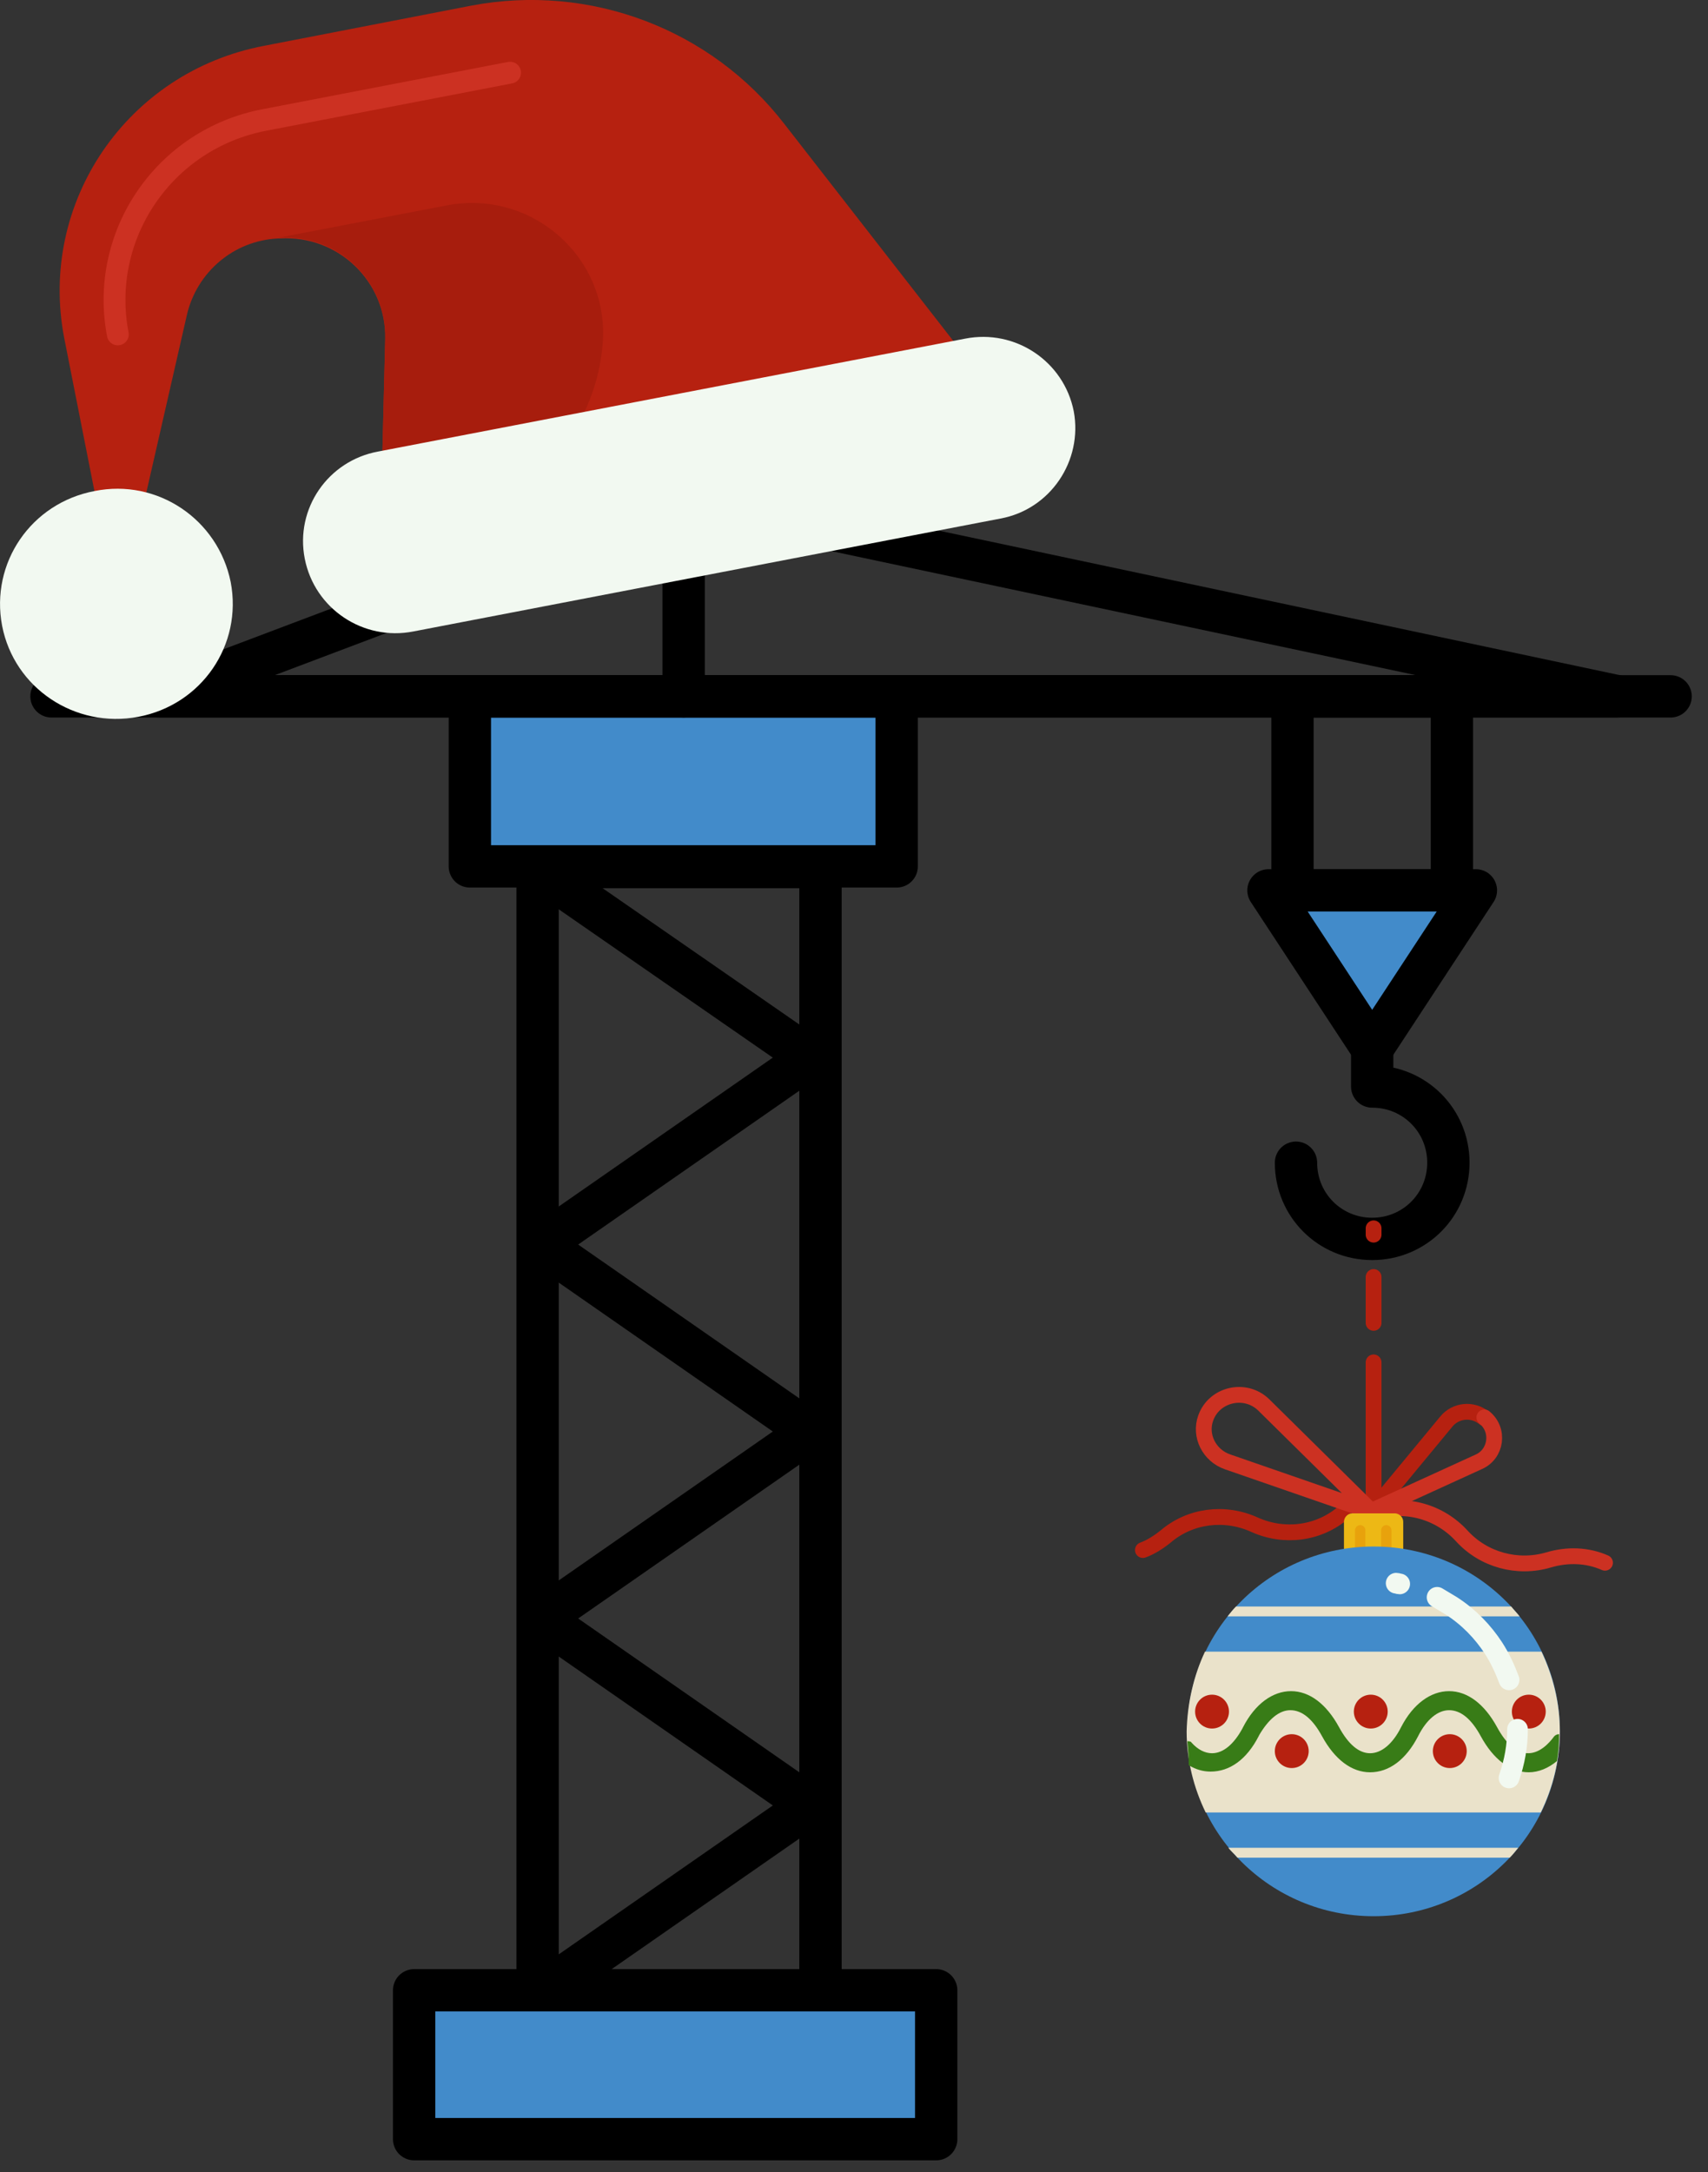 <?xml version="1.0" encoding="utf-8"?>
<!-- Generator: Adobe Illustrator 20.1.0, SVG Export Plug-In . SVG Version: 6.00 Build 0)  -->
<svg version="1.1" id="Слой_1" xmlns="http://www.w3.org/2000/svg" xmlns:xlink="http://www.w3.org/1999/xlink" x="0px" y="0px"
	 viewBox="0 0 242.1 307.9" style="enable-background:new 0 0 242.1 307.9;" xml:space="preserve">
<rect x="0" y="0" width="242.1" height="307.9" fill="#333333" stroke="none"/>
<style type="text/css">
	.st0{display:none;}
	.st1{fill:#428BCA;stroke:#000000;stroke-width:6;stroke-linejoin:round;stroke-miterlimit:10;}
	.st2{fill:none;stroke:#000000;stroke-width:6;stroke-miterlimit:10;}
	.st3{fill:none;stroke:#000000;stroke-width:4;stroke-miterlimit:10;}
	.st4{fill:none;stroke:#000000;stroke-width:6;stroke-linecap:round;stroke-linejoin:round;stroke-miterlimit:10;}
	.st5{fill:none;stroke:#000000;stroke-width:6;stroke-linejoin:round;stroke-miterlimit:10;}
	.st6{fill:#428BCA;stroke:#000000;stroke-width:6;stroke-linecap:round;stroke-linejoin:round;stroke-miterlimit:10;}
	.st7{fill:#B62110;}
	.st8{fill:none;stroke:#CC3122;stroke-width:3.094;stroke-linecap:round;stroke-miterlimit:10;}
	.st9{fill:#F2F9F1;}
	.st10{fill:#A71D0D;}
	.st11{fill:none;stroke:#B62110;stroke-width:2.239;stroke-linecap:round;stroke-miterlimit:10;}
	.st12{fill:none;stroke:#B62110;stroke-width:2.24;stroke-linecap:round;stroke-linejoin:round;stroke-miterlimit:10;}
	.st13{fill:none;stroke:#CC3122;stroke-width:2.239;stroke-linejoin:round;stroke-miterlimit:10;}
	.st14{fill:none;stroke:#CC3122;stroke-width:2.239;stroke-linecap:round;stroke-miterlimit:10;}
	.st15{fill:none;stroke:#CC3122;stroke-width:2.24;stroke-linecap:round;stroke-linejoin:round;stroke-miterlimit:10;}
	.st16{fill:#EDB815;}
	.st17{fill:none;stroke:#E8A20C;stroke-width:1.466;stroke-linecap:round;}
	.st18{fill:#428BCA;}
	.st19{fill:#EAE2CA;}
	.st20{fill:#387C17;}
	.st21{fill:none;stroke:#F2F9F1;stroke-width:2.932;stroke-linecap:round;stroke-miterlimit:10;}
</style>
<path class="st0" d="M363.6-122.8v-16.4h-23.4l-181.4-55.2v-10.3H60.5v11.5l-100.4,54h-22.5v32.8h-41v98.3h98.3v-98.3h-41v-16.4
	H60.4v409.7H3.1v16.4h213v-16.4h-57.4v-409.7h106.5v49.2h-35.1l12.3,49.2h22.8V1c-18.7,3.8-32.8,20.4-32.8,40.1
	c0,22.6,18.4,41,41,41s41-18.4,41-41h-16.3c0,13.6-11,24.6-24.6,24.6s-24.6-11-24.6-24.6s11-24.6,24.6-24.6h8.2v-41h22.8l12.3-49.2
	h-35.1v-49.1H363.6z M-21.5-24.4H-87v-65.5h65.5C-21.5-89.9-21.5-24.4-21.5-24.4z M291.7-40.8h-36.4l-4.1-16.4h44.6L291.7-40.8z
	 M142.4-188.3v49.2H76.9v-49.2H142.4z M-5.4-139.2l65.8-35.4v35.4L-5.4-139.2L-5.4-139.2z M131.9-122.8L76.8-54v-68.8H131.9z
	 M142.4,191.9l-55.1-68.8l55.1-68.8L142.4,191.9L142.4,191.9z M76.8-27.7l55.1,68.8l-55.1,68.8V-27.7L76.8-27.7z M76.8,136.2
	l55.1,68.8l-55.1,68.8L76.8,136.2L76.8,136.2z M142.4,28L87.3-40.8l55.1-68.8V28z M87.3,286.9l55.1-68.8v68.8H87.3L87.3,286.9z
	 M158.8-177.3L284-139.2H158.8V-177.3z"/>
<rect x="66.6" y="98.7" class="st1" width="60.5" height="24.1"/>
<rect x="76.2" y="122.9" class="st2" width="40.1" height="168.9"/>
<line class="st3" x1="132.7" y1="291.7" x2="58.7" y2="291.7"/>
<line class="st4" x1="236.8" y1="98.7" x2="7.3" y2="98.7"/>
<rect x="183.2" y="98.7" class="st5" width="22.6" height="27.5"/>
<polygon class="st1" points="209.2,126.2 179.8,126.2 194.5,148.6 "/>
<path class="st4" d="M183.7,164.8c0,6,4.8,10.8,10.8,10.8s10.8-4.8,10.8-10.8s-4.8-10.8-10.8-10.8v-0.1v-5.3"/>
<polygon class="st4" points="229.3,98.7 96.9,70.6 22.5,98.7 "/>
<line class="st4" x1="96.9" y1="73.2" x2="96.9" y2="98.7"/>
<polyline class="st5" points="76.7,123.5 114.8,149.9 76.7,176.4 114.8,202.9 76.7,229.4 114.8,255.9 76.7,282.4 "/>
<rect x="58.7" y="282.1" class="st6" width="74" height="21.1"/>
<g>
	<path class="st7" d="M13.7,71.2c0.7,3.6,5.9,3.7,6.7,0.1l6.1-26.7c1.4-6,6.6-10.5,12.9-10.8l0.3,0c8.2-0.5,15.1,6.1,14.9,14.3
		L54,72.2L141.1,56l-29.9-38.4C100.8,4.1,83.6-2.4,66.8,0.8l0,0L37.4,6.5C18,10.2,5.4,28.7,9.1,47.9L13.7,71.2z"/>
	<path class="st8" d="M72.3,10.3l-34.8,6.7C23.3,19.7,14,33.3,16.7,47.4"/>
	<path class="st9" d="M32.7,82.5c1.7,8.9-4.1,17.4-13.1,19.1S2,97.5,0.3,88.7c-1.7-8.9,4.1-17.4,13.1-19.1
		C22.3,67.8,30.9,73.6,32.7,82.5z"/>
	<path class="st10" d="M54.6,48L54,72.2l21-3.9c5.8-4.7,9.7-11.5,10.4-19.3c1.2-12.2-9.8-22.2-22-19.9l-24,4.6l0.3,0
		C47.9,33.2,54.8,39.8,54.6,48z"/>
</g>
<g>
	<path class="st9" d="M141.8,73.5l-83.2,16c-7.1,1.4-14-3.2-15.4-10.3l0,0c-1.4-7.1,3.3-13.9,10.4-15.2l83.2-16
		c7.1-1.4,14,3.2,15.4,10.3l0,0C153.5,65.3,148.9,72.2,141.8,73.5z"/>
</g>
<path class="st11" d="M190.4,214.4c-3.5,3-8.4,3.6-12.6,1.7l0,0c-4.2-1.9-9.1-1.3-12.6,1.7l0,0c-1,0.8-2.1,1.5-3.2,1.9"/>
<line class="st11" x1="194.7" y1="193.1" x2="194.7" y2="214.3"/>
<line class="st11" x1="194.7" y1="181" x2="194.7" y2="187.5"/>
<line class="st11" x1="194.7" y1="174.1" x2="194.7" y2="175"/>
<path class="st12" d="M194.5,214.2l10.5-12.7c1.3-1.6,3.7-1.9,5.4-0.5l0,0"/>
<path class="st13" d="M170.9,201L170.9,201c1.2-3.4,5.6-4.4,8.2-1.9l15.4,15.2l-20.5-7.1C171.4,206.3,170,203.5,170.9,201z"/>
<path class="st14" d="M194.9,214.3c4.4-1.4,9.2,0,12.3,3.4l0,0c3.1,3.4,7.9,4.7,12.3,3.4l0,0c2.7-0.8,5.5-0.7,8,0.4"/>
<path class="st15" d="M210.4,200.9c2.2,1.8,1.7,5.2-0.8,6.3l-15.1,6.9"/>
<path class="st16" d="M191.7,214.5h6c0.6,0,1.2,0.5,1.2,1.2v10.7h-8.4v-10.7C190.5,215.1,191,214.5,191.7,214.5z"/>
<g>
	<line class="st17" x1="196.5" y1="216.9" x2="196.5" y2="224.5"/>
	<line class="st17" x1="192.8" y1="216.9" x2="192.8" y2="224.5"/>
</g>
<path class="st18" d="M194.7,219.2c-14.6,0-26.4,11.7-26.4,26.2c0,14.5,11.8,26.2,26.4,26.2c14.6,0,26.4-11.7,26.4-26.2
	C221.1,230.9,209.3,219.2,194.7,219.2z"/>
<path class="st19" d="M170.8,234.1h47.7c1.6,3.4,2.6,7.2,2.6,11.3c0,4.1-1,8-2.7,11.5h-47.5c-1.7-3.5-2.7-7.4-2.7-11.5
	C168.3,241.4,169.2,237.5,170.8,234.1z"/>
<path class="st20" d="M168.3,246.8c0.2,0,0.5,0,0.6,0.2c0.9,1,1.9,1.5,2.9,1.5l0,0.8v-0.8c1.6,0,3.1-1.3,4.3-3.5l0.1-0.2
	c1.7-3.3,4.2-5.1,6.8-5.1c2.6,0,5,1.8,6.8,5.1c1.3,2.4,2.8,3.7,4.4,3.7c1.6,0,3.2-1.3,4.4-3.7c1.7-3.3,4.2-5.1,6.8-5.1
	c2.6,0,5,1.8,6.8,5.1c1.3,2.4,2.8,3.7,4.4,3.7c1.6,0,2.9-1.3,3.7-2.4c0.2-0.2,0.4-0.3,0.7-0.3c0,1.3-0.1,2.6-0.3,3.8
	c-1.2,1-2.6,1.6-4,1.6c-2.6,0-5-1.8-6.8-5.1c-1.3-2.4-2.8-3.7-4.5-3.7c-1.6,0-3.2,1.3-4.4,3.7c-1.7,3.3-4.1,5.1-6.8,5.1
	c-2.6,0-5-1.8-6.8-5.1c-1.3-2.4-2.8-3.7-4.5-3.7c-1.6,0-3.1,1.3-4.4,3.5l-0.1,0.2c-1.7,3.3-4.1,5-6.8,5c-1.1,0-2.1-0.3-3.1-0.9
	C168.5,249,168.4,247.9,168.3,246.8z"/>
<g>
	<ellipse class="st7" cx="205.5" cy="248.2" rx="2.4" ry="2.4"/>
	<ellipse class="st7" cx="183.1" cy="248.2" rx="2.4" ry="2.4"/>
	<ellipse class="st7" cx="216.7" cy="242.6" rx="2.4" ry="2.4"/>
	<ellipse class="st7" cx="194.3" cy="242.6" rx="2.4" ry="2.4"/>
	<ellipse class="st7" cx="171.8" cy="242.6" rx="2.4" ry="2.4"/>
</g>
<path class="st19" d="M214.2,227.7c0.4,0.5,0.8,0.9,1.2,1.4H174c0.4-0.5,0.8-1,1.2-1.4H214.2z"/>
<path class="st19" d="M214,263.3h-38.6c-0.4-0.5-0.9-0.9-1.3-1.4h41.1C214.8,262.4,214.4,262.9,214,263.3z"/>
<g>
	<path class="st21" d="M198.4,224.5c-0.2,0-0.3-0.1-0.5-0.1"/>
	<path class="st21" d="M213.9,238.1c-0.6-1.6-1.3-3.1-2.2-4.5c-1.5-2.3-3.5-4.4-6-6c-0.7-0.4-1.3-0.8-2-1.2"/>
	<path class="st21" d="M213.9,252c0.8-2.3,1.2-4.6,1.2-6.9"/>
</g>
</svg>
